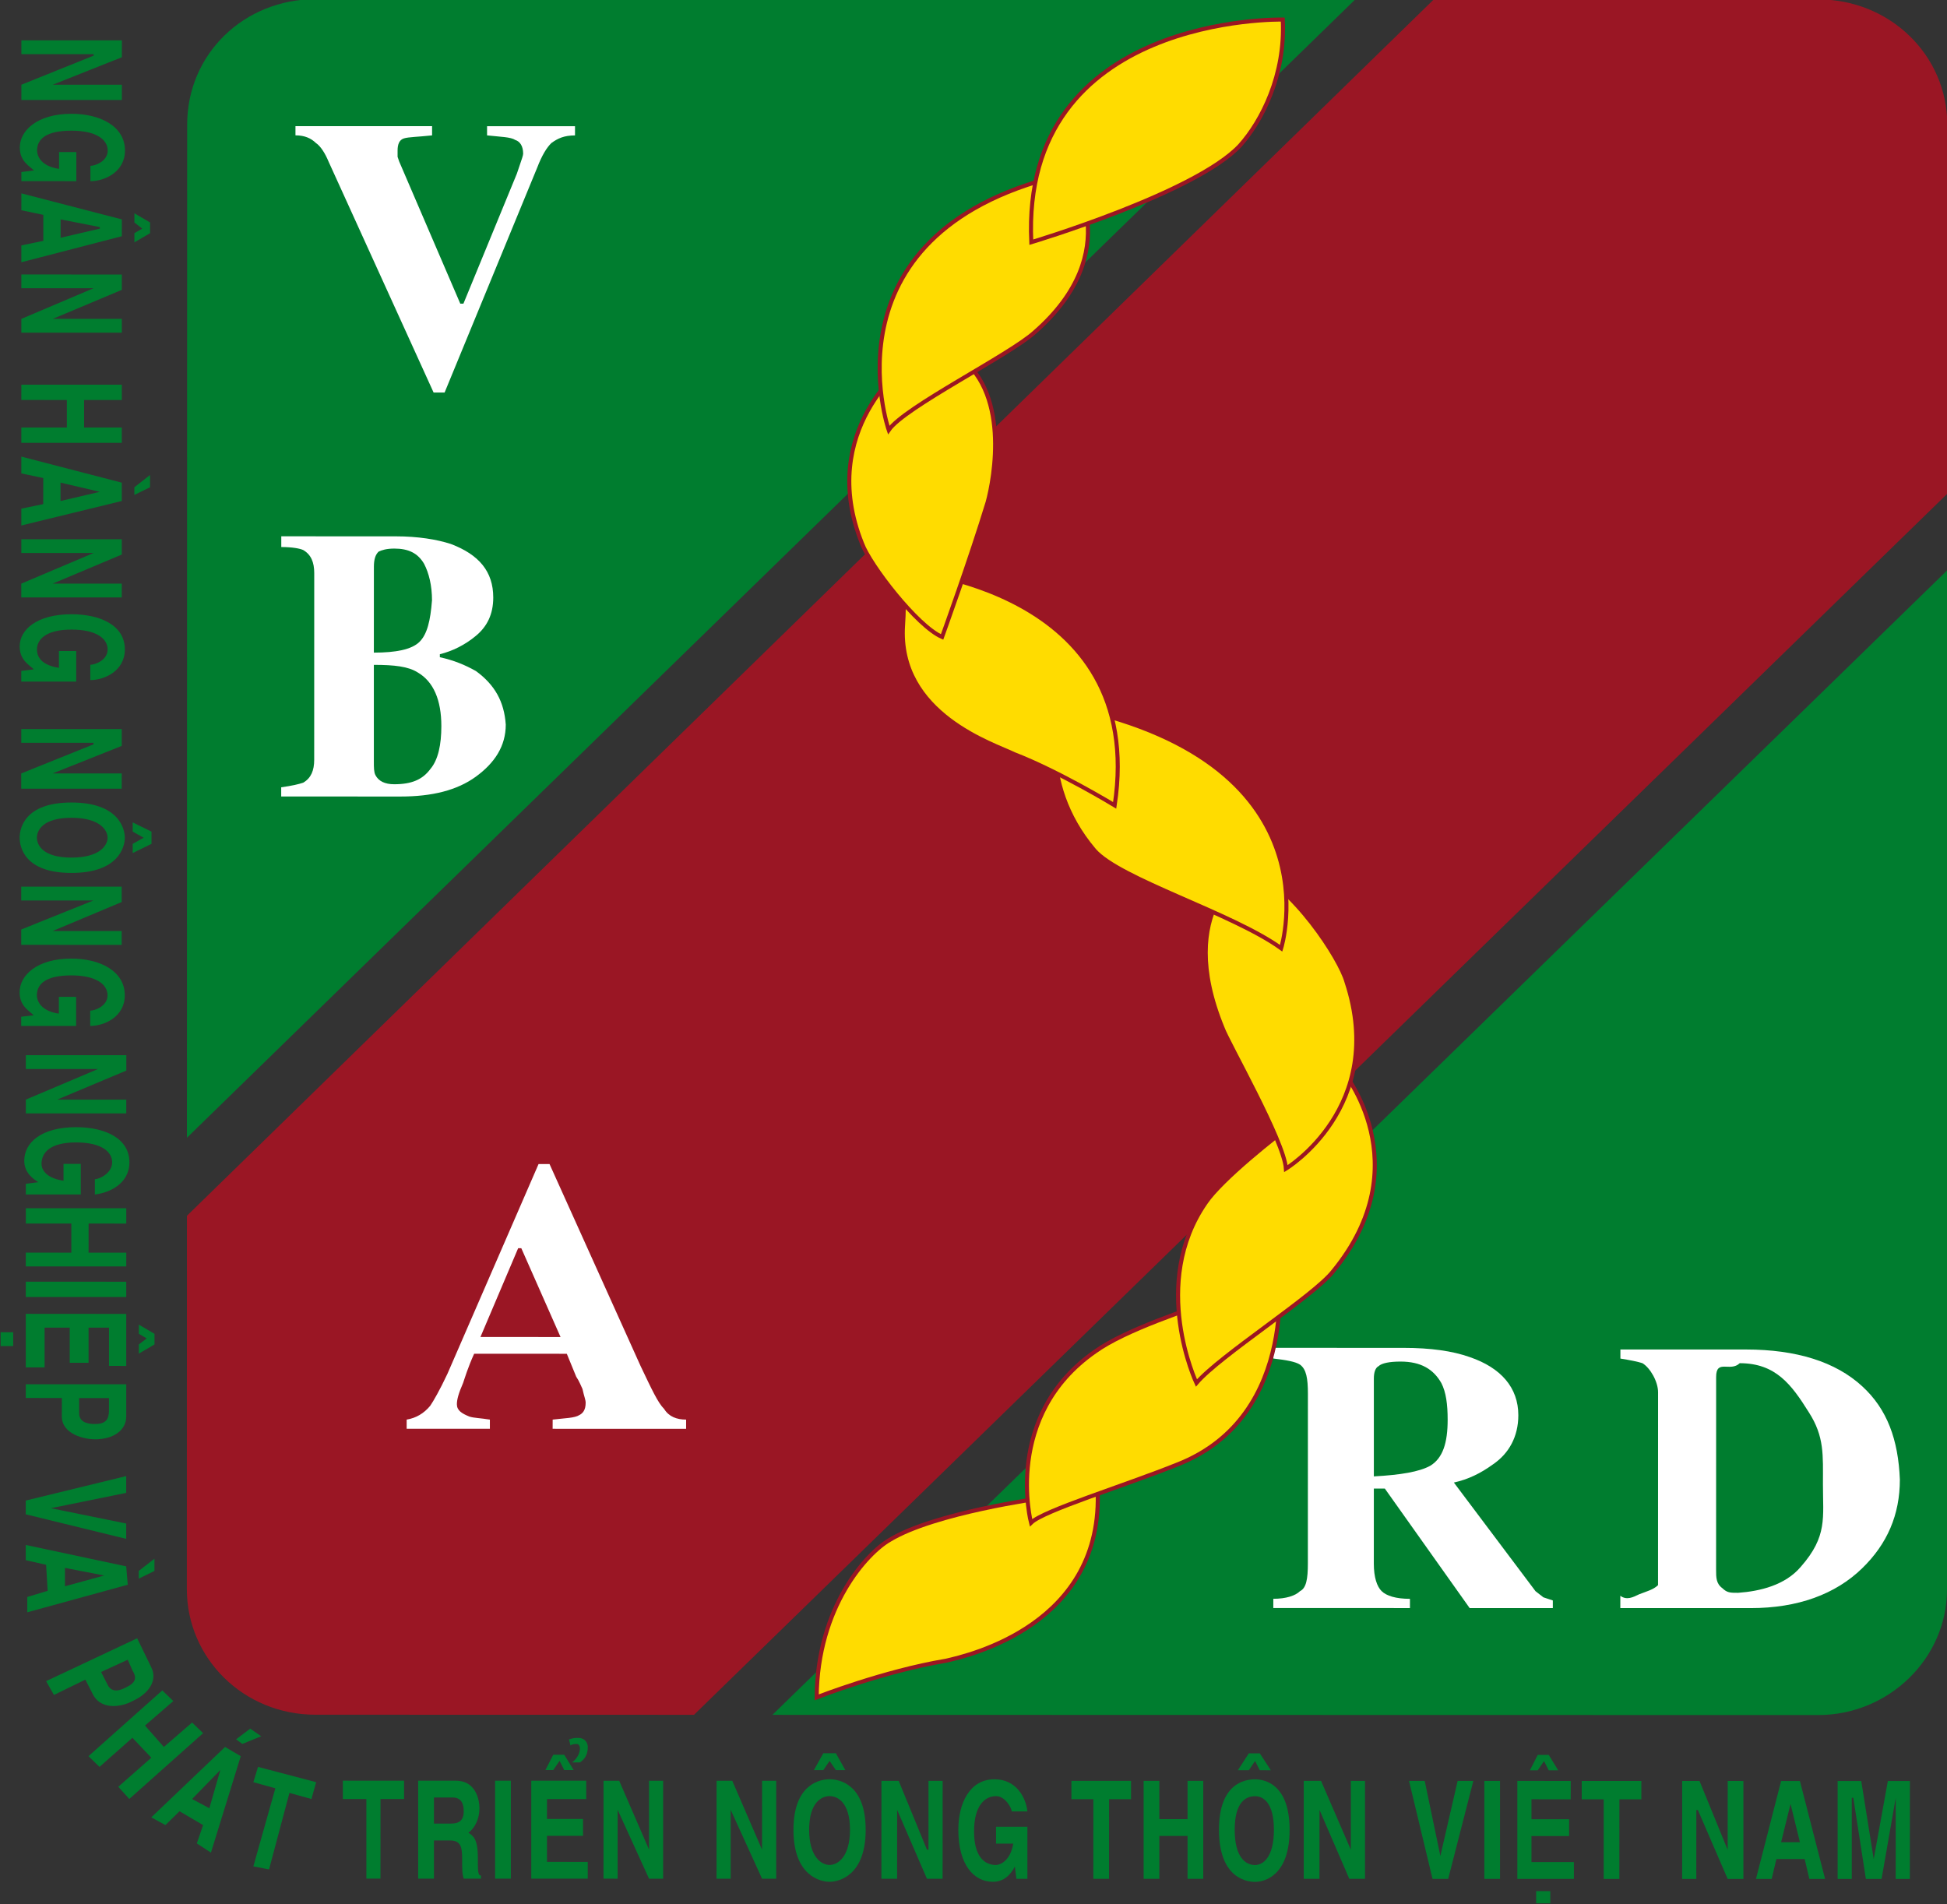 <?xml version="1.0" encoding="UTF-8"?>
<svg xmlns="http://www.w3.org/2000/svg" xmlns:xlink="http://www.w3.org/1999/xlink" width="192pt" height="187.8pt" viewBox="0 0 192 187.8" version="1.1">
<rect x="0" y="0" width="192" height="187.8" fill="#333333" stroke="none"/>
<defs>
<clipPath id="clip1">
  <path d="M 149 173 L 156 173 L 156 187.801 L 149 187.801 Z M 149 173 "/>
</clipPath>
</defs>
<g id="surface1">
<path style=" stroke:none;fill-rule:evenodd;fill:rgb(60.352%,8.617%,14.11%);fill-opacity:1;" d="M 192.031 12.32 C 192.031 5.383 186.301 -0.055 179.336 -0.055 L 141.398 -0.062 L 18.434 119.902 L 18.426 156.727 C 18.422 163.516 23.996 169.109 31.117 169.109 L 68.438 169.117 L 192.023 48.699 Z M 192.031 12.32 "/>
<path style=" stroke:none;fill-rule:evenodd;fill:rgb(0%,49.022%,18.431%);fill-opacity:1;" d="M 31.156 -0.086 C 24.035 -0.086 18.457 5.348 18.457 12.285 L 18.434 112.207 L 133.656 -0.066 Z M 31.156 -0.086 "/>
<path style=" stroke:none;fill-rule:evenodd;fill:rgb(0%,49.022%,18.431%);fill-opacity:1;" d="M 76.172 169.121 L 179.301 169.141 C 186.266 169.141 191.996 163.551 192 156.762 L 192.02 56.246 Z M 76.172 169.121 "/>
<path style=" stroke:none;fill-rule:evenodd;fill:rgb(100%,100%,100%);fill-opacity:1;" d="M 43.523 71.609 C 43.523 73.422 43.215 74.93 42.441 75.84 C 41.668 76.891 40.582 77.344 38.879 77.344 C 37.949 77.344 37.332 77.039 37.02 76.438 C 36.867 76.137 36.867 75.684 36.867 75.078 L 36.867 65.57 C 38.883 65.57 40.277 65.727 41.203 66.324 C 42.754 67.23 43.523 69.047 43.523 71.609 Z M 49.875 71.461 C 49.719 69.195 48.793 67.535 46.934 66.18 C 45.852 65.574 44.766 65.121 43.375 64.816 L 43.375 64.52 C 44.613 64.215 45.852 63.609 46.934 62.703 C 48.023 61.801 48.641 60.594 48.641 58.93 C 48.641 56.367 47.242 54.703 44.461 53.648 C 43.066 53.195 41.207 52.895 39.043 52.895 L 27.738 52.891 L 27.738 53.949 C 28.816 53.949 29.594 54.098 29.902 54.246 C 30.68 54.699 30.988 55.461 30.988 56.516 L 30.984 74.93 C 30.984 75.984 30.676 76.738 29.898 77.191 C 29.434 77.344 28.812 77.492 27.73 77.645 L 27.73 78.551 L 39.5 78.555 C 42.594 78.555 45.07 77.949 46.93 76.594 C 48.793 75.234 49.875 73.574 49.875 71.461 Z M 42.598 59.234 C 42.445 61.195 42.133 62.551 41.359 63.309 C 40.586 64.062 39.039 64.363 36.867 64.363 L 36.871 55.914 C 36.871 55.156 37.023 54.703 37.336 54.402 C 37.645 54.254 38.109 54.102 38.887 54.102 C 40.281 54.102 41.207 54.551 41.824 55.609 C 42.293 56.516 42.602 57.723 42.602 59.234 Z M 42.598 59.234 "/>
<path style=" stroke:none;fill-rule:evenodd;fill:rgb(100%,100%,100%);fill-opacity:1;" d="M 54.375 14.105 C 53.91 14.559 53.445 15.312 52.98 16.52 L 43.844 38.711 L 42.758 38.711 L 32.391 15.914 C 32.082 15.16 31.617 14.406 31.152 14.102 C 30.688 13.652 30.07 13.348 29.137 13.348 L 29.137 12.441 L 42.609 12.441 L 42.609 13.352 C 41.215 13.504 40.289 13.504 39.824 13.652 C 39.359 13.805 39.207 14.254 39.207 14.855 L 39.207 15.465 L 39.359 15.914 L 45.391 29.949 L 45.699 29.949 L 50.969 17.129 L 51.277 16.219 C 51.434 15.766 51.59 15.312 51.59 15.164 C 51.59 14.41 51.281 13.953 50.816 13.805 C 50.352 13.504 49.422 13.504 48.031 13.352 L 48.031 12.445 L 56.703 12.445 L 56.703 13.355 C 55.613 13.355 54.996 13.656 54.375 14.105 Z M 54.375 14.105 "/>
<path style=" stroke:none;fill-rule:evenodd;fill:rgb(100%,100%,100%);fill-opacity:1;" d="M 183.633 154.668 C 180.996 157.234 177.281 158.594 172.641 158.594 L 159.785 158.59 L 159.785 157.379 C 160.406 157.84 161.023 157.535 161.645 157.23 C 162.418 156.93 163.039 156.777 163.504 156.332 L 163.508 137.309 C 163.508 136.254 162.73 134.895 161.961 134.438 C 161.492 134.285 160.719 134.133 159.793 133.984 L 159.793 133.09 L 172.18 133.09 C 177.133 133.094 181.004 134.293 183.637 136.715 C 186.109 138.977 187.195 141.992 187.352 145.918 C 187.352 149.387 186.109 152.262 183.633 154.668 Z M 178.371 139.277 C 176.668 136.555 175.117 134.441 171.559 134.441 C 170.629 135.348 169.234 133.988 169.234 135.801 L 169.234 139.582 L 169.23 154.816 C 169.23 155.57 169.23 156.18 169.848 156.629 C 170.316 157.086 170.625 157.086 171.402 157.086 C 173.566 156.93 176.047 156.336 177.59 154.512 C 180.227 151.504 179.762 149.688 179.766 146.363 C 179.766 143.504 179.922 141.688 178.371 139.277 Z M 178.371 139.277 "/>
<path style=" stroke:none;fill-rule:evenodd;fill:rgb(100%,100%,100%);fill-opacity:1;" d="M 144.926 158.59 L 136.562 146.805 L 135.48 146.805 L 135.477 154.207 C 135.477 155.562 135.789 156.477 136.25 156.922 C 136.711 157.379 137.645 157.68 139.039 157.68 L 139.039 158.59 L 125.566 158.586 L 125.566 157.676 C 126.809 157.676 127.738 157.379 128.199 156.922 C 128.816 156.621 128.973 155.715 128.973 154.199 L 128.977 137.449 C 128.977 135.945 128.82 135.035 128.203 134.586 C 127.742 134.281 126.812 134.129 125.57 133.98 L 125.57 132.926 L 138.426 132.93 C 141.055 132.93 143.223 133.23 144.93 133.836 C 148.023 134.891 149.727 136.855 149.727 139.574 C 149.727 141.684 148.797 143.344 147.25 144.402 C 146.008 145.309 144.766 145.906 143.371 146.211 L 151.422 156.926 L 152.199 157.531 L 153.129 157.84 L 153.129 158.59 Z M 142.137 136.402 C 141.363 135.039 140.129 134.281 138.113 134.281 C 137.031 134.281 136.254 134.434 135.945 134.734 C 135.637 134.887 135.48 135.34 135.48 135.945 L 135.48 145.605 C 138.113 145.461 139.969 145.152 141.051 144.551 C 142.289 143.793 142.758 142.285 142.758 140.02 C 142.758 138.512 142.602 137.305 142.137 136.402 Z M 142.137 136.402 "/>
<path style=" stroke:none;fill-rule:evenodd;fill:rgb(100%,100%,100%);fill-opacity:1;" d="M 54.496 140.91 L 54.5 140.004 C 55.734 139.855 56.668 139.855 57.133 139.555 C 57.441 139.398 57.754 139.094 57.754 138.348 C 57.754 138.039 57.602 137.738 57.441 136.984 C 57.289 136.684 57.137 136.23 56.824 135.777 L 55.895 133.512 L 46.758 133.508 C 46.137 134.871 45.828 135.926 45.672 136.379 C 45.211 137.434 45.055 138.035 45.055 138.492 C 45.055 139.09 45.516 139.395 46.293 139.707 C 46.754 139.852 47.375 139.852 48.309 140.004 L 48.309 140.91 L 40.102 140.906 L 40.102 140.004 C 41.027 139.852 41.801 139.395 42.422 138.645 C 42.734 138.188 43.352 137.133 44.129 135.473 L 53.109 114.801 L 54.191 114.801 L 63.172 134.723 C 64.254 136.988 64.875 138.348 65.496 138.957 C 65.961 139.711 66.73 140.004 67.66 140.004 L 67.66 140.914 Z M 51.406 123.098 L 51.098 123.098 L 47.379 131.855 L 55.277 131.859 Z M 51.406 123.098 "/>
<path style="fill-rule:evenodd;fill:rgb(100%,86.327%,0%);fill-opacity:1;stroke-width:4;stroke-linecap:butt;stroke-linejoin:miter;stroke:rgb(60.352%,8.617%,13.719%);stroke-opacity:1;stroke-miterlimit:4;" d="M 805.352 204.055 C 805.352 204.055 871.289 229.875 932.539 240.109 C 955.312 245.227 1089.258 275.852 1082.305 410.148 C 1080.508 444.836 1027.227 400.539 1027.227 400.539 C 1027.227 400.539 921.367 386.164 877.305 359.289 C 855.234 346.633 805.977 293.586 805.352 204.055 Z M 805.352 204.055 " transform="matrix(0.1,0,0,-0.1,0,187.8)"/>
<path style="fill-rule:evenodd;fill:rgb(100%,86.327%,0%);fill-opacity:1;stroke-width:4;stroke-linecap:butt;stroke-linejoin:miter;stroke:rgb(60.352%,8.617%,13.719%);stroke-opacity:1;stroke-miterlimit:4;" d="M 1259.883 634.289 C 1259.883 634.289 1284.57 481.828 1160.703 433.547 C 1108.086 412.414 1029.102 388.352 1016.719 376.242 C 1016.719 376.242 988.828 481.906 1080.234 545.305 C 1109.648 566.359 1170.039 586.047 1208.75 599.602 C 1245.938 613.195 1259.883 634.289 1259.883 634.289 Z M 1259.883 634.289 " transform="matrix(0.1,0,0,-0.1,0,187.8)"/>
<path style="fill-rule:evenodd;fill:rgb(100%,86.327%,0%);fill-opacity:1;stroke-width:4;stroke-linecap:butt;stroke-linejoin:miter;stroke:rgb(60.352%,8.617%,13.719%);stroke-opacity:1;stroke-miterlimit:4;" d="M 1323.906 821.984 C 1323.906 821.984 1401.328 729.836 1314.609 624.211 C 1295.977 600.07 1203.047 541.242 1179.844 514.055 C 1179.844 514.055 1133.438 612.141 1189.18 692.141 C 1204.648 714.758 1257.344 757.062 1280.547 773.625 C 1303.789 790.188 1323.906 821.984 1323.906 821.984 Z M 1323.906 821.984 " transform="matrix(0.1,0,0,-0.1,0,187.8)"/>
<path style="fill-rule:evenodd;fill:rgb(100%,86.327%,0%);fill-opacity:1;stroke-width:4;stroke-linecap:butt;stroke-linejoin:miter;stroke:rgb(60.352%,8.617%,13.719%);stroke-opacity:1;stroke-miterlimit:4;" d="M 1229.883 1022.727 C 1229.883 1022.727 1157.227 981.711 1205.625 864.133 C 1210.352 850.617 1266.406 752.648 1268.086 725.461 C 1268.086 725.461 1368.477 786.164 1327.773 909.797 C 1321.523 932.414 1274.883 1004.719 1229.883 1022.727 Z M 1229.883 1022.727 " transform="matrix(0.1,0,0,-0.1,0,187.8)"/>
<path style="fill-rule:evenodd;fill:rgb(100%,86.327%,0%);fill-opacity:1;stroke-width:4;stroke-linecap:butt;stroke-linejoin:miter;stroke:rgb(60.352%,8.617%,13.719%);stroke-opacity:1;stroke-miterlimit:4;" d="M 1045.078 1182.844 C 1045.078 1182.844 1020.273 1108.898 1079.102 1039.484 C 1103.906 1010.773 1215.391 977.531 1263.398 942.805 C 1263.398 942.805 1322.266 1129.992 1045.078 1182.844 Z M 1045.078 1182.844 " transform="matrix(0.1,0,0,-0.1,0,187.8)"/>
<path style="fill-rule:evenodd;fill:rgb(100%,86.327%,0%);fill-opacity:1;stroke-width:4;stroke-linecap:butt;stroke-linejoin:miter;stroke:rgb(60.352%,8.617%,13.719%);stroke-opacity:1;stroke-miterlimit:4;" d="M 890.508 1315.695 C 890.508 1315.695 1131.836 1298.664 1099.219 1083.742 C 1099.219 1083.742 1044.57 1117.023 1000.156 1134.211 C 980.977 1143.781 884.727 1173.312 890.508 1261.281 C 892.266 1285.578 890.508 1315.695 890.508 1315.695 Z M 890.508 1315.695 " transform="matrix(0.1,0,0,-0.1,0,187.8)"/>
<path style="fill-rule:evenodd;fill:rgb(100%,86.327%,0%);fill-opacity:1;stroke-width:4;stroke-linecap:butt;stroke-linejoin:miter;stroke:rgb(60.352%,8.617%,13.719%);stroke-opacity:1;stroke-miterlimit:4;" d="M 895.039 1520.031 C 895.039 1520.031 805.195 1453.664 850.078 1341.984 C 857.852 1320.812 904.258 1260.461 929.023 1249.836 C 929.023 1249.836 956.914 1326.828 973.945 1382.688 C 980.156 1405.305 997.227 1494.328 941.484 1529.094 C 912.07 1545.695 895.039 1520.031 895.039 1520.031 Z M 895.039 1520.031 " transform="matrix(0.1,0,0,-0.1,0,187.8)"/>
<path style="fill-rule:evenodd;fill:rgb(100%,86.327%,0%);fill-opacity:1;stroke-width:4;stroke-linecap:butt;stroke-linejoin:miter;stroke:rgb(60.352%,8.617%,13.719%);stroke-opacity:1;stroke-miterlimit:4;" d="M 876.406 1453.898 C 876.406 1453.898 806.797 1653.156 1056.055 1707.414 C 1056.055 1707.414 1111.758 1630.422 1020.43 1550.461 C 995.625 1527.805 891.914 1476.516 876.406 1453.898 Z M 876.406 1453.898 " transform="matrix(0.1,0,0,-0.1,0,187.8)"/>
<path style="fill-rule:evenodd;fill:rgb(100%,86.327%,0%);fill-opacity:1;stroke-width:4;stroke-linecap:butt;stroke-linejoin:miter;stroke:rgb(60.352%,8.617%,13.719%);stroke-opacity:1;stroke-miterlimit:4;" d="M 1265 1858.703 C 1265 1858.703 1006.406 1864.602 1016.992 1639.133 C 1016.992 1639.133 1179.023 1687.609 1222.656 1734.367 C 1244.336 1758.547 1267.734 1804.211 1265 1858.703 Z M 1265 1858.703 " transform="matrix(0.1,0,0,-0.1,0,187.8)"/>
<path style=" stroke:none;fill-rule:evenodd;fill:rgb(0%,49.022%,18.431%);fill-opacity:1;" d="M 2.109 8.355 L 9.234 5.488 L 9.234 5.34 L 2.109 5.34 L 2.109 3.977 L 12.02 3.98 L 12.016 5.645 L 5.203 8.355 L 12.016 8.355 L 12.016 9.863 L 2.109 9.863 Z M 2.109 8.355 "/>
<path style=" stroke:none;fill-rule:evenodd;fill:rgb(0%,49.022%,18.431%);fill-opacity:1;" d="M 2.109 16.965 L 3.344 16.809 C 2.879 16.352 1.953 15.902 1.953 14.547 C 1.953 12.883 3.656 11.223 7.062 11.223 C 9.852 11.223 12.324 12.434 12.324 14.848 C 12.324 16.965 10.312 17.867 8.918 17.867 L 8.918 16.355 C 9.387 16.355 10.621 15.906 10.621 14.848 C 10.621 13.797 9.539 12.887 7.062 12.887 C 4.43 12.883 3.656 13.789 3.656 14.844 C 3.656 15.148 3.809 16.355 5.824 16.656 L 5.824 14.996 L 7.527 14.996 L 7.527 17.867 L 2.109 17.863 Z M 2.109 16.965 "/>
<path style=" stroke:none;fill-rule:evenodd;fill:rgb(0%,49.022%,18.431%);fill-opacity:1;" d="M 2.105 24.203 L 4.27 23.754 L 4.27 21.188 L 2.105 20.734 L 2.109 19.07 L 12.016 21.637 L 12.012 23.297 L 2.105 25.863 Z M 13.254 22.996 L 14.027 22.547 L 13.254 21.941 L 13.254 21.035 L 14.801 21.941 L 14.801 22.996 L 13.254 23.902 Z M 9.848 22.547 L 9.848 22.395 L 5.977 21.637 L 5.977 23.449 Z M 9.848 22.547 "/>
<path style=" stroke:none;fill-rule:evenodd;fill:rgb(0%,49.022%,18.431%);fill-opacity:1;" d="M 2.105 31.449 L 9.227 28.426 L 2.105 28.426 L 2.105 27.07 L 12.012 27.074 L 12.012 28.586 L 5.199 31.449 L 12.012 31.449 L 12.012 32.809 L 2.105 32.809 Z M 2.105 31.449 "/>
<path style=" stroke:none;fill-rule:evenodd;fill:rgb(0%,49.022%,18.431%);fill-opacity:1;" d="M 2.102 42.164 L 6.594 42.164 L 6.594 39.449 L 2.102 39.445 L 2.105 37.938 L 12.012 37.938 L 12.012 39.449 L 8.293 39.449 L 8.293 42.164 L 12.008 42.164 L 12.008 43.676 L 2.102 43.672 Z M 2.102 42.164 "/>
<path style=" stroke:none;fill-rule:evenodd;fill:rgb(0%,49.022%,18.431%);fill-opacity:1;" d="M 2.102 50.164 L 4.262 49.715 L 4.266 47.145 L 2.102 46.688 L 2.102 45.031 L 12.008 47.602 L 12.008 49.41 L 2.102 51.824 Z M 13.25 48.055 L 14.797 46.844 L 14.793 48.055 L 13.25 48.809 Z M 9.844 48.504 L 5.969 47.598 L 5.969 49.41 Z M 9.844 48.504 "/>
<path style=" stroke:none;fill-rule:evenodd;fill:rgb(0%,49.022%,18.431%);fill-opacity:1;" d="M 2.098 57.559 L 9.223 54.539 L 2.102 54.539 L 2.102 53.18 L 12.008 53.184 L 12.008 54.691 L 5.195 57.559 L 12.008 57.559 L 12.004 58.922 L 2.098 58.922 Z M 2.098 57.559 "/>
<path style=" stroke:none;fill-rule:evenodd;fill:rgb(0%,49.022%,18.431%);fill-opacity:1;" d="M 2.098 66.164 L 3.332 66.012 C 2.867 65.559 1.941 65.105 1.941 63.746 C 1.941 62.09 3.645 60.578 7.051 60.578 C 9.84 60.578 12.312 61.637 12.312 64.051 C 12.312 66.164 10.305 67.07 8.906 67.07 L 8.906 65.562 C 9.375 65.562 10.613 65.109 10.613 64.051 C 10.613 62.996 9.531 62.09 7.051 62.09 C 4.418 62.09 3.645 63.145 3.645 64.051 C 3.645 64.504 3.797 65.559 5.812 65.863 L 5.812 64.203 L 7.516 64.203 L 7.516 67.219 L 2.098 67.219 Z M 2.098 66.164 "/>
<path style=" stroke:none;fill-rule:evenodd;fill:rgb(0%,49.022%,18.431%);fill-opacity:1;" d="M 2.094 76.277 L 9.219 73.41 L 9.219 73.258 L 2.098 73.258 L 2.098 71.898 L 12.004 71.902 L 12.004 73.562 L 5.191 76.277 L 12.004 76.277 L 12 77.785 L 2.094 77.785 Z M 2.094 76.277 "/>
<path style=" stroke:none;fill-rule:evenodd;fill:rgb(0%,49.022%,18.431%);fill-opacity:1;" d="M 1.938 82.613 C 1.938 81.715 2.402 79.145 7.047 79.145 C 11.691 79.145 12.309 81.715 12.309 82.617 C 12.309 83.52 11.691 86.09 7.047 86.09 C 2.402 86.09 1.938 83.52 1.938 82.613 Z M 13.086 83.223 L 14.168 82.617 L 13.086 82.012 L 13.086 81.105 L 14.941 82.016 L 14.941 83.223 L 13.086 84.129 Z M 10.609 82.617 C 10.609 81.863 9.836 80.652 7.047 80.652 C 4.258 80.652 3.641 81.863 3.641 82.613 C 3.641 83.367 4.258 84.578 7.047 84.578 C 9.836 84.578 10.609 83.371 10.609 82.617 Z M 10.609 82.617 "/>
<path style=" stroke:none;fill-rule:evenodd;fill:rgb(0%,49.022%,18.431%);fill-opacity:1;" d="M 2.094 91.668 L 9.215 88.805 L 2.094 88.805 L 2.094 87.445 L 12 87.445 L 12 88.961 L 5.188 91.82 L 12 91.82 L 12 93.184 L 2.094 93.18 Z M 2.094 91.668 "/>
<path style=" stroke:none;fill-rule:evenodd;fill:rgb(0%,49.022%,18.431%);fill-opacity:1;" d="M 2.09 100.273 L 3.324 100.129 C 2.859 99.672 1.934 99.215 1.934 97.855 C 1.934 96.195 3.637 94.535 7.047 94.539 C 9.832 94.539 12.305 95.746 12.305 98.16 C 12.305 100.277 10.297 101.18 8.898 101.18 L 8.898 99.672 C 9.367 99.672 10.605 99.219 10.605 98.16 C 10.605 97.105 9.523 96.199 7.043 96.195 C 4.41 96.195 3.637 97.105 3.637 98.16 C 3.637 98.465 3.789 99.672 5.805 99.969 L 5.805 98.309 L 7.508 98.312 L 7.508 101.18 L 2.09 101.18 Z M 2.09 100.273 "/>
<path style=" stroke:none;fill-rule:evenodd;fill:rgb(0%,49.022%,18.431%);fill-opacity:1;" d="M 2.547 108.445 L 9.672 105.426 L 2.547 105.426 L 2.547 104.062 L 12.457 104.066 L 12.457 105.582 L 5.641 108.445 L 12.453 108.449 L 12.453 109.805 L 2.547 109.805 Z M 2.547 108.445 "/>
<path style=" stroke:none;fill-rule:evenodd;fill:rgb(0%,49.022%,18.431%);fill-opacity:1;" d="M 2.547 116.746 L 3.781 116.59 C 3.316 116.289 2.391 115.691 2.391 114.48 C 2.391 112.668 4.094 111.164 7.5 111.164 C 10.289 111.164 12.762 112.219 12.762 114.633 C 12.762 116.754 10.754 117.652 9.355 117.801 L 9.355 116.293 C 9.824 116.293 11.059 115.691 11.059 114.633 C 11.062 113.574 9.98 112.668 7.5 112.668 C 4.867 112.668 4.094 113.727 4.094 114.785 C 4.094 115.09 4.246 116.145 6.262 116.445 L 6.262 114.785 L 7.965 114.785 L 7.965 117.801 L 2.547 117.801 Z M 2.547 116.746 "/>
<path style=" stroke:none;fill-rule:evenodd;fill:rgb(0%,49.022%,18.431%);fill-opacity:1;" d="M 2.543 123.535 L 7.035 123.539 L 7.035 120.668 L 2.547 120.668 L 2.547 119.16 L 12.453 119.16 L 12.453 120.672 L 8.738 120.668 L 8.734 123.539 L 12.453 123.539 L 12.449 124.898 L 2.543 124.895 Z M 2.543 123.535 "/>
<path style=" stroke:none;fill-rule:evenodd;fill:rgb(0%,49.022%,18.431%);fill-opacity:1;" d="M 2.543 126.402 L 12.449 126.406 L 12.449 127.914 L 2.543 127.914 Z M 2.543 126.402 "/>
<path style=" stroke:none;fill-rule:evenodd;fill:rgb(0%,49.022%,18.431%);fill-opacity:1;" d="M 13.691 132.594 L 14.465 131.996 L 13.691 131.543 L 13.691 130.637 L 15.234 131.543 L 15.234 132.594 L 13.691 133.496 Z M 2.543 129.574 L 12.449 129.582 L 12.449 134.711 L 10.75 134.707 L 10.75 130.934 L 8.734 130.934 L 8.734 134.402 L 6.875 134.402 L 6.875 130.934 L 4.398 130.934 L 4.398 134.855 L 2.543 134.855 Z M 0.062 131.387 L 1.301 131.387 L 1.301 132.754 L 0.062 132.754 Z M 0.062 131.387 "/>
<path style=" stroke:none;fill-rule:evenodd;fill:rgb(0%,49.022%,18.431%);fill-opacity:1;" d="M 6.098 139.684 L 6.102 137.879 L 2.543 137.871 L 2.543 136.52 L 12.449 136.52 L 12.449 139.688 C 12.449 141.047 11.211 141.949 9.352 141.949 C 8.422 141.949 6.098 141.496 6.098 139.684 Z M 10.746 139.086 L 10.746 137.879 L 7.805 137.879 L 7.805 139.387 C 7.805 140.438 9.043 140.438 9.352 140.438 C 10.434 140.438 10.746 139.992 10.746 139.086 Z M 10.746 139.086 "/>
<path style=" stroke:none;fill-rule:evenodd;fill:rgb(0%,49.022%,18.431%);fill-opacity:1;" d="M 2.539 149.344 L 2.539 147.988 L 12.445 145.574 L 12.445 147.23 L 5.012 148.742 L 12.445 150.254 L 12.445 151.766 Z M 2.539 149.344 "/>
<path style=" stroke:none;fill-rule:evenodd;fill:rgb(0%,49.022%,18.431%);fill-opacity:1;" d="M 2.691 157.496 L 4.699 156.891 L 4.547 154.324 L 2.539 153.867 L 2.539 152.367 L 12.445 154.477 L 12.598 156.289 L 2.691 159.008 Z M 13.684 154.926 L 15.23 153.723 L 15.23 154.93 L 13.684 155.688 Z M 10.277 155.379 L 6.406 154.629 L 6.406 156.441 Z M 10.277 155.379 "/>
<path style=" stroke:none;fill-rule:evenodd;fill:rgb(0%,49.022%,18.431%);fill-opacity:1;" d="M 9.191 167.16 L 8.418 165.648 L 5.32 167.16 L 4.547 165.797 L 13.527 161.57 L 14.922 164.441 C 15.535 165.652 14.762 167.008 13.062 167.762 C 12.289 168.215 10.117 168.82 9.191 167.16 Z M 13.062 164.742 L 12.598 163.684 L 9.969 164.895 L 10.586 166.102 C 11.051 167.16 12.133 166.559 12.441 166.406 C 13.371 165.957 13.527 165.496 13.062 164.742 Z M 13.062 164.742 "/>
<path style=" stroke:none;fill-rule:evenodd;fill:rgb(0%,49.022%,18.431%);fill-opacity:1;" d="M 11.664 176.215 L 14.922 173.348 L 13.059 171.383 L 9.812 174.254 L 8.727 173.195 L 16.004 166.711 L 17.09 167.762 L 14.301 170.176 L 16.156 172.289 L 18.945 169.879 L 20.027 170.93 L 12.75 177.418 Z M 11.664 176.215 "/>
<path style=" stroke:none;fill-rule:evenodd;fill:rgb(0%,49.022%,18.431%);fill-opacity:1;" d="M 19.41 181.801 L 20.027 179.992 L 17.703 178.629 L 16.312 179.992 L 14.918 179.23 L 22.195 172.289 L 23.742 173.199 L 20.801 182.711 Z M 23.898 171.988 L 23.281 171.535 L 24.676 170.48 L 25.758 171.234 Z M 21.73 174.559 L 18.945 177.422 L 20.645 178.332 Z M 21.73 174.559 "/>
<path style=" stroke:none;fill-rule:evenodd;fill:rgb(0%,49.022%,18.431%);fill-opacity:1;" d="M 28.543 176.82 L 26.531 184.367 L 24.984 184.066 L 27.152 176.367 L 24.984 175.762 L 25.445 174.254 L 31.176 175.762 L 30.711 177.422 Z M 28.543 176.82 "/>
<path style=" stroke:none;fill-rule:evenodd;fill:rgb(0%,49.022%,18.431%);fill-opacity:1;" d="M 37.523 177.426 L 37.52 185.273 L 36.129 185.273 L 36.129 177.422 L 33.809 177.422 L 33.809 175.613 L 39.848 175.617 L 39.848 177.426 L 37.523 177.422 Z M 37.523 177.426 "/>
<path style=" stroke:none;fill-rule:evenodd;fill:rgb(0%,49.022%,18.431%);fill-opacity:1;" d="M 45.73 185.277 C 45.574 184.82 45.574 184.375 45.574 183.316 C 45.574 182.105 45.422 181.508 44.34 181.508 L 42.793 181.508 L 42.793 185.277 L 41.238 185.277 L 41.238 175.617 L 44.957 175.617 C 46.973 175.617 47.281 177.582 47.281 178.332 C 47.281 179.391 46.816 180.297 46.195 180.75 C 46.66 181.055 47.121 181.355 47.121 183.168 C 47.121 184.523 47.121 184.973 47.434 184.973 L 47.434 185.277 Z M 44.648 177.273 L 42.793 177.273 L 42.793 179.844 L 44.492 179.844 C 45.266 179.844 45.73 179.543 45.73 178.633 C 45.73 178.027 45.574 177.273 44.648 177.273 Z M 44.648 177.273 "/>
<path style=" stroke:none;fill-rule:evenodd;fill:rgb(0%,49.022%,18.431%);fill-opacity:1;" d="M 48.824 185.277 L 50.375 185.277 L 50.375 175.617 L 48.824 175.617 Z M 48.824 185.277 "/>
<path style=" stroke:none;fill-rule:evenodd;fill:rgb(0%,49.022%,18.431%);fill-opacity:1;" d="M 57.188 173.812 L 56.414 173.812 C 57.031 173.355 57.188 172.754 57.188 172.449 C 57.188 172.148 57.035 171.996 56.883 171.996 C 56.727 171.996 56.414 171.996 56.262 172.148 L 56.109 171.543 C 56.57 171.395 56.727 171.395 57.035 171.395 C 57.652 171.395 57.965 171.848 57.965 172.297 C 57.965 173.055 57.652 173.508 57.188 173.812 Z M 55.641 174.566 L 56.57 174.566 L 55.641 173.055 L 54.559 173.055 L 53.785 174.566 L 54.559 174.566 L 55.18 173.66 Z M 52.391 185.277 L 52.391 175.617 L 57.809 175.617 L 57.809 177.43 L 53.938 177.426 L 53.938 179.391 L 57.496 179.391 L 57.496 181.055 L 53.938 181.055 L 53.938 183.617 L 57.961 183.625 L 57.961 185.277 Z M 52.391 185.277 "/>
<path style=" stroke:none;fill-rule:evenodd;fill:rgb(0%,49.022%,18.431%);fill-opacity:1;" d="M 64.004 185.281 L 60.906 178.484 L 60.906 185.281 L 59.512 185.277 L 59.516 175.621 L 61.062 175.621 L 64.004 182.414 L 64.004 175.621 L 65.395 175.621 L 65.395 185.281 L 64 185.281 Z M 64.004 185.281 "/>
<path style=" stroke:none;fill-rule:evenodd;fill:rgb(0%,49.022%,18.431%);fill-opacity:1;" d="M 75.148 185.281 L 72.055 178.488 L 72.055 185.281 L 70.66 185.281 L 70.664 175.621 L 72.211 175.621 L 75.148 182.418 L 75.152 175.621 L 76.543 175.621 L 76.543 185.281 Z M 75.148 185.281 "/>
<path style=" stroke:none;fill-rule:evenodd;fill:rgb(0%,49.022%,18.431%);fill-opacity:1;" d="M 82.426 174.57 L 81.809 173.664 L 81.191 174.57 L 80.262 174.57 L 81.191 172.906 L 82.426 172.906 L 83.359 174.57 Z M 81.805 185.586 C 80.879 185.586 78.242 184.977 78.246 180.457 C 78.246 175.926 80.883 175.473 81.809 175.473 C 82.738 175.473 85.367 175.926 85.367 180.457 C 85.367 184.98 82.734 185.586 81.805 185.586 Z M 81.809 177.137 C 81.035 177.137 79.793 177.734 79.793 180.457 C 79.793 183.168 81.031 183.926 81.805 183.926 C 82.582 183.926 83.82 183.172 83.82 180.457 C 83.82 177.734 82.586 177.137 81.809 177.137 Z M 81.809 177.137 "/>
<path style=" stroke:none;fill-rule:evenodd;fill:rgb(0%,49.022%,18.431%);fill-opacity:1;" d="M 91.41 185.289 L 88.469 178.492 L 88.465 185.289 L 86.918 185.289 L 86.922 175.629 L 88.621 175.629 L 91.41 182.418 L 91.562 182.418 L 91.562 175.629 L 92.957 175.629 L 92.953 185.289 Z M 91.41 185.289 "/>
<path style=" stroke:none;fill-rule:evenodd;fill:rgb(0%,49.022%,18.431%);fill-opacity:1;" d="M 100.234 185.293 L 100.078 184.082 C 99.766 184.68 99.148 185.59 97.91 185.586 C 96.051 185.586 94.504 183.93 94.504 180.457 C 94.504 177.891 95.594 175.473 98.066 175.477 C 100.238 175.477 101.164 177.285 101.316 178.645 L 99.77 178.645 C 99.77 178.344 99.148 177.137 98.223 177.137 C 97.141 177.137 96.055 178.043 96.055 180.609 C 96.051 183.172 97.137 183.93 98.219 183.93 C 98.531 183.93 99.613 183.629 99.922 181.82 L 98.223 181.82 L 98.223 180.156 L 101.316 180.156 L 101.316 185.293 Z M 100.234 185.293 "/>
<path style=" stroke:none;fill-rule:evenodd;fill:rgb(0%,49.022%,18.431%);fill-opacity:1;" d="M 109.371 177.438 L 109.367 185.293 L 107.816 185.293 L 107.82 177.438 L 105.656 177.438 L 105.656 175.629 L 111.535 175.629 L 111.535 177.438 Z M 109.371 177.438 "/>
<path style=" stroke:none;fill-rule:evenodd;fill:rgb(0%,49.022%,18.431%);fill-opacity:1;" d="M 117.109 185.293 L 117.109 181.066 L 114.324 181.066 L 114.324 185.293 L 112.777 185.293 L 112.777 175.629 L 114.324 175.629 L 114.324 179.402 L 117.109 179.406 L 117.109 175.633 L 118.66 175.633 L 118.66 185.293 Z M 117.109 185.293 "/>
<path style=" stroke:none;fill-rule:evenodd;fill:rgb(0%,49.022%,18.431%);fill-opacity:1;" d="M 123.766 185.594 C 122.684 185.594 120.207 184.988 120.207 180.461 C 120.207 175.934 122.688 175.48 123.766 175.48 C 124.699 175.48 127.172 175.934 127.172 180.465 C 127.172 184.988 124.699 185.594 123.766 185.594 Z M 124.234 174.582 L 123.766 173.672 L 123.152 174.582 L 122.07 174.582 L 123.152 172.918 L 124.234 172.918 L 125.32 174.586 Z M 123.766 177.145 C 122.84 177.145 121.758 177.742 121.758 180.461 C 121.758 183.18 122.84 183.934 123.766 183.934 C 124.543 183.934 125.625 183.18 125.625 180.465 C 125.625 177.742 124.547 177.145 123.766 177.145 Z M 123.766 177.145 "/>
<path style=" stroke:none;fill-rule:evenodd;fill:rgb(0%,49.022%,18.431%);fill-opacity:1;" d="M 133.059 185.293 L 130.121 178.5 L 130.117 185.293 L 128.566 185.293 L 128.566 175.633 L 130.273 175.633 L 133.211 182.426 L 133.211 175.633 L 134.609 175.637 L 134.609 185.293 Z M 133.059 185.293 "/>
<path style=" stroke:none;fill-rule:evenodd;fill:rgb(0%,49.022%,18.431%);fill-opacity:1;" d="M 142.812 185.297 L 141.266 185.297 L 138.949 175.637 L 140.496 175.637 L 142.039 183.039 L 143.742 175.637 L 145.289 175.637 Z M 142.812 185.297 "/>
<path style=" stroke:none;fill-rule:evenodd;fill:rgb(0%,49.022%,18.431%);fill-opacity:1;" d="M 146.375 185.297 L 147.922 185.297 L 147.922 175.637 L 146.375 175.637 Z M 146.375 185.297 "/>
<g clip-path="url(#clip1)" clip-rule="nonzero">
<path style=" stroke:none;fill-rule:evenodd;fill:rgb(0%,49.022%,18.431%);fill-opacity:1;" d="M 152.727 174.59 L 152.262 173.68 L 151.641 174.59 L 150.867 174.59 L 151.641 173.074 L 152.727 173.074 L 153.656 174.59 Z M 149.629 185.297 L 149.629 175.637 L 154.895 175.641 L 154.891 177.453 L 151.023 177.445 L 151.023 179.414 L 154.738 179.414 L 154.738 181.074 L 151.023 181.074 L 151.023 183.637 L 155.207 183.641 L 155.207 185.297 Z M 151.484 186.508 L 152.879 186.508 L 152.879 187.711 L 151.484 187.711 Z M 151.484 186.508 "/>
</g>
<path style=" stroke:none;fill-rule:evenodd;fill:rgb(0%,49.022%,18.431%);fill-opacity:1;" d="M 159.695 177.453 L 159.691 185.301 L 158.145 185.301 L 158.145 177.453 L 155.977 177.453 L 155.977 175.641 L 161.859 175.641 L 161.859 177.453 Z M 159.695 177.453 "/>
<path style=" stroke:none;fill-rule:evenodd;fill:rgb(0%,49.022%,18.431%);fill-opacity:1;" d="M 170.371 185.301 L 167.434 178.508 L 167.281 178.508 L 167.277 185.301 L 165.883 185.301 L 165.887 175.641 L 167.594 175.641 L 170.371 182.434 L 170.375 175.641 L 171.922 175.645 L 171.922 185.301 Z M 170.371 185.301 "/>
<path style=" stroke:none;fill-rule:evenodd;fill:rgb(0%,49.022%,18.431%);fill-opacity:1;" d="M 178.426 185.305 L 177.965 183.344 L 175.176 183.34 L 174.711 185.305 L 173.164 185.301 L 175.641 175.645 L 177.496 175.645 L 179.977 185.305 Z M 176.57 177.906 L 175.641 181.684 L 177.496 181.684 Z M 176.57 177.906 "/>
<path style=" stroke:none;fill-rule:evenodd;fill:rgb(0%,49.022%,18.431%);fill-opacity:1;" d="M 186.941 185.305 L 186.945 177.301 L 185.547 185.305 L 184 185.305 L 182.762 177.301 L 182.609 177.301 L 182.609 185.305 L 181.215 185.305 L 181.215 175.645 L 183.543 175.645 L 184.773 183.344 L 186.168 175.645 L 188.34 175.645 L 188.336 185.305 Z M 186.941 185.305 "/>
</g>
</svg>

